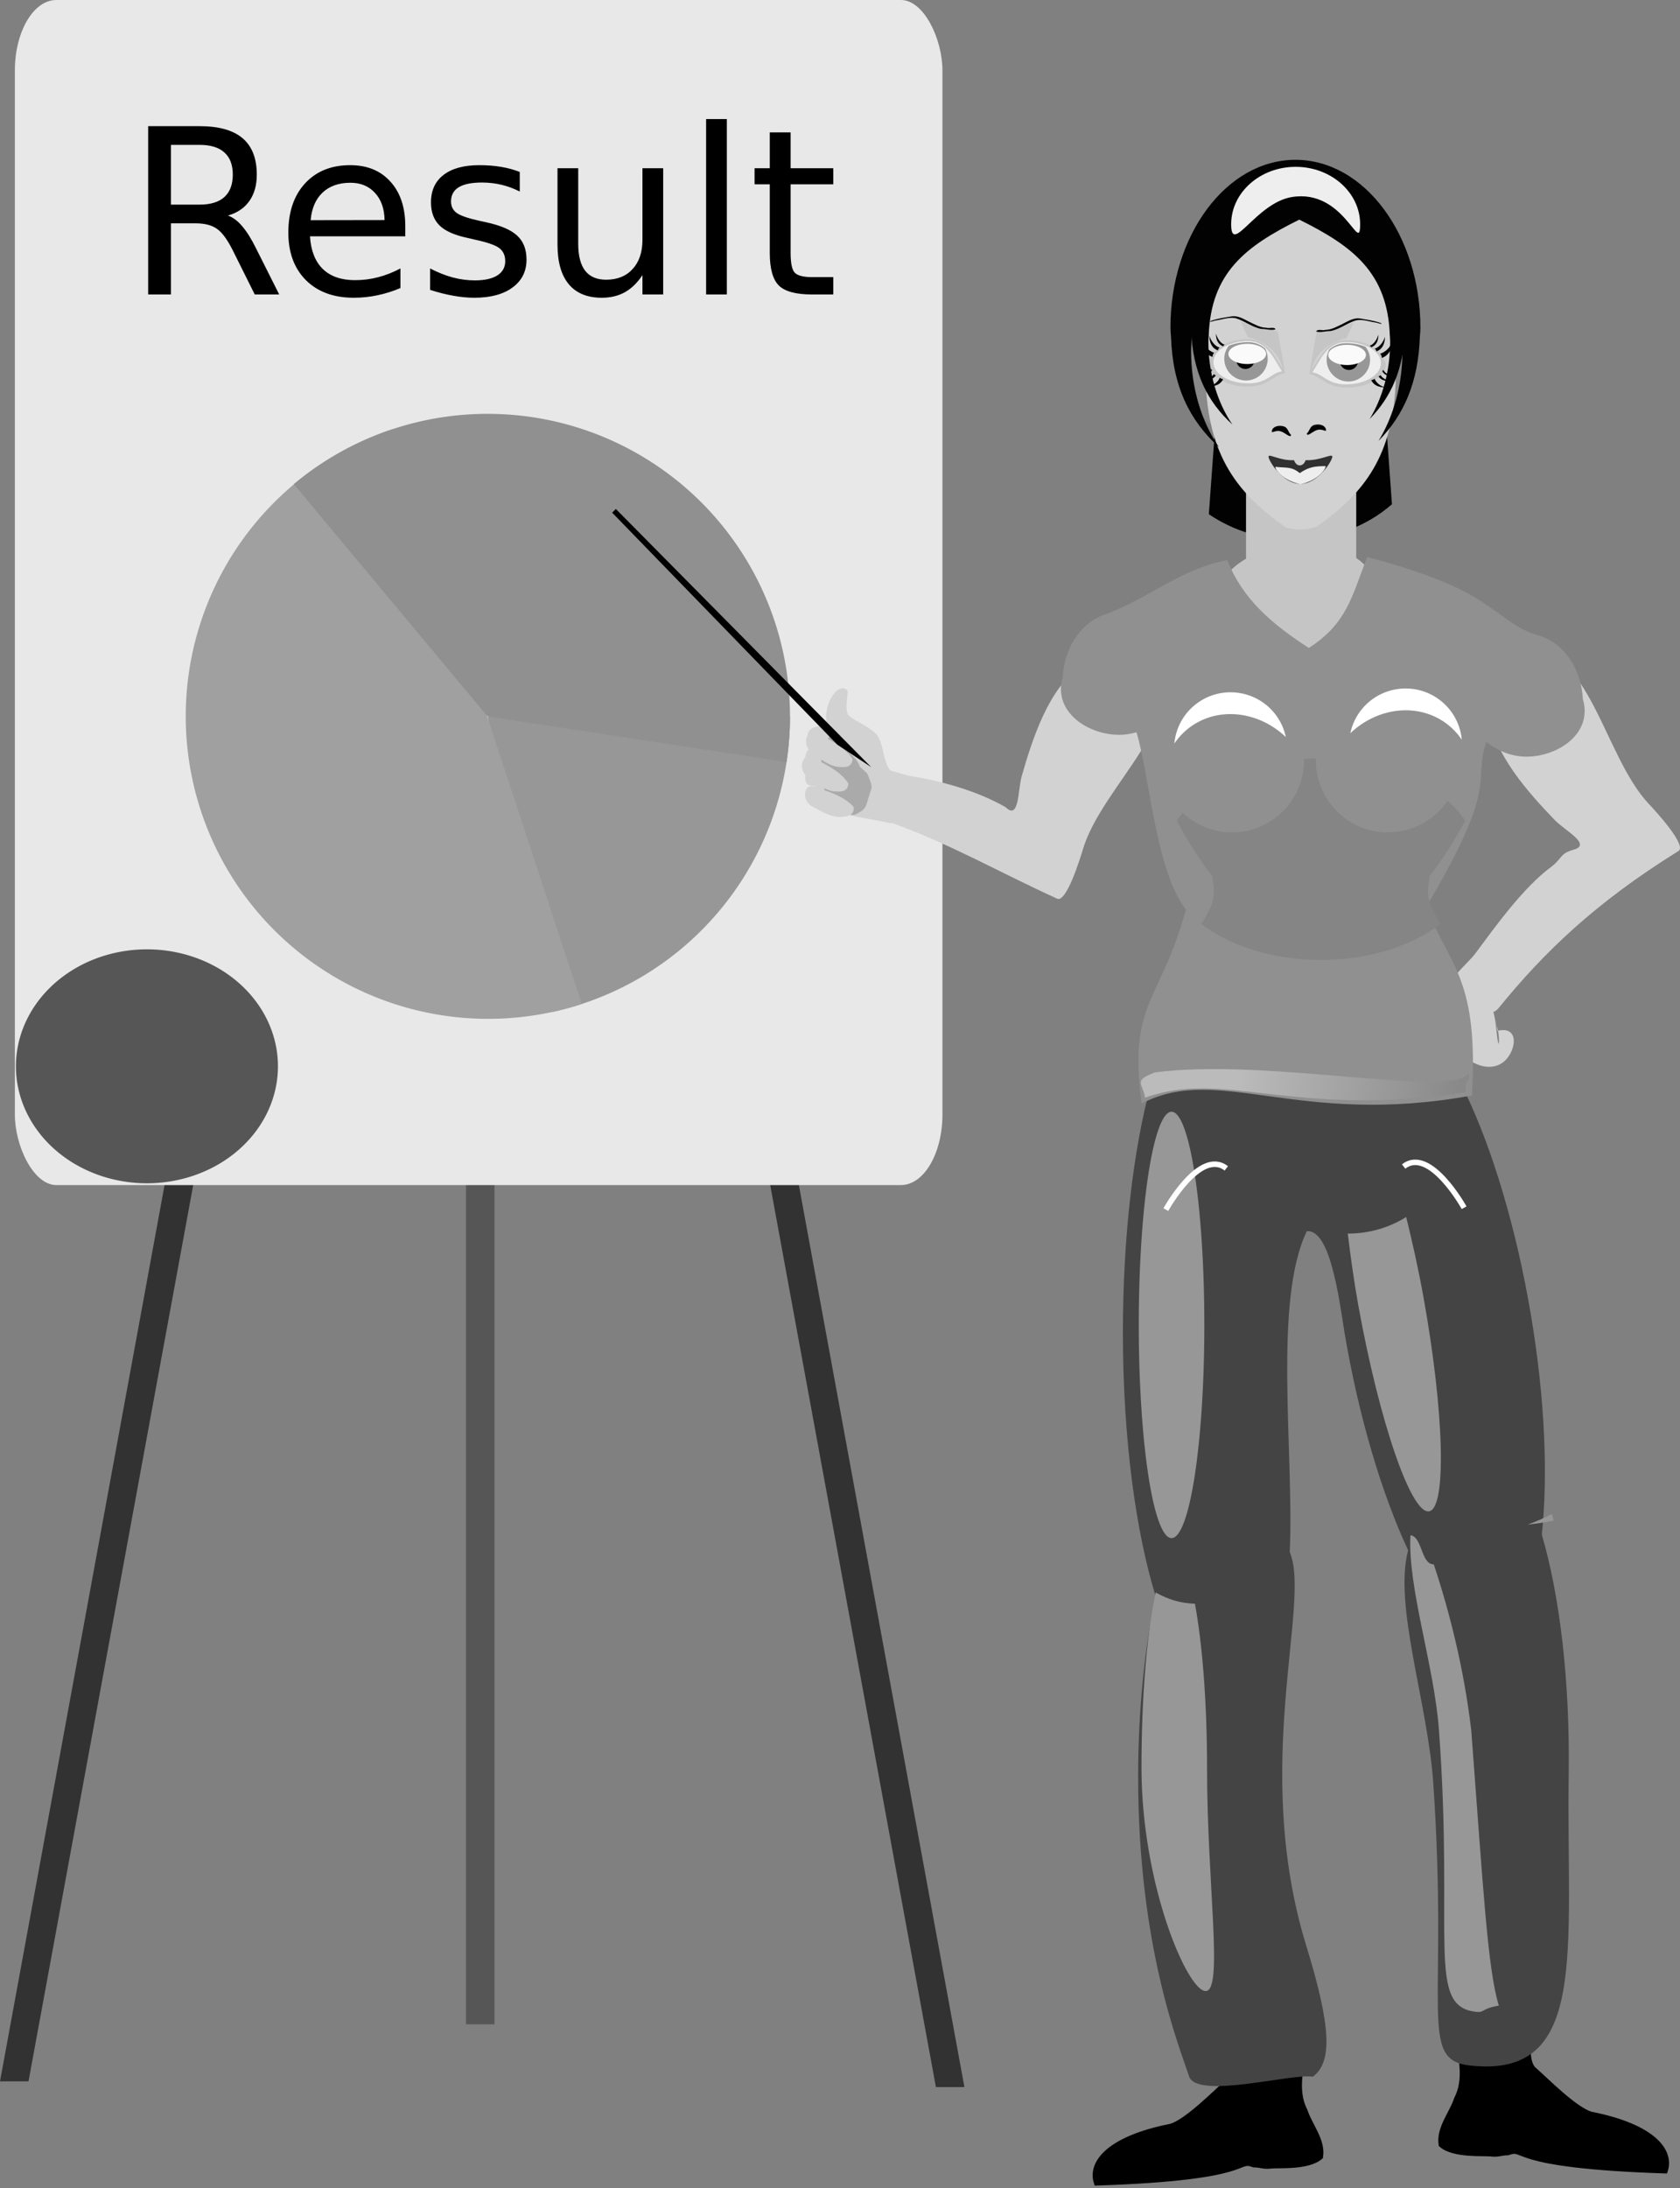 <svg xmlns:dc="http://purl.org/dc/elements/1.1/" xmlns:cc="http://creativecommons.org/ns#" xmlns:rdf="http://www.w3.org/1999/02/22-rdf-syntax-ns#" xmlns:svg="http://www.w3.org/2000/svg" xmlns="http://www.w3.org/2000/svg" xmlns:xlink="http://www.w3.org/1999/xlink" xmlns:sodipodi="http://sodipodi.sourceforge.net/DTD/sodipodi-0.dtd" xmlns:inkscape="http://www.inkscape.org/namespaces/inkscape" height="397.83" id="svg1" inkscape:version="0.46" sodipodi:docbase="/root/img" sodipodi:docname="presentation_woman.svg" sodipodi:version="0.32" width="305.607" inkscape:output_extension="org.inkscape.output.svg.inkscape" version="1.0"><rect width="100%" height="100%" fill="#808080" stroke="none"/><defs id="defs3"><linearGradient inkscape:collect="always" id="linearGradient4916"><stop offset="0" id="stop4918" stop-color="#bbbbbb"/><stop offset="1" id="stop4920" stop-color="#898989"/></linearGradient><linearGradient inkscape:collect="always" id="linearGradient3400"><stop offset="0" id="stop3402" stop-color="#565656"/><stop offset="1" id="stop3404" stop-color="#565656"/></linearGradient><linearGradient inkscape:collect="always" id="linearGradient4229"><stop offset="0" id="stop4231" stop-color="#979797"/><stop offset="1" id="stop4233" stop-color="#979797"/></linearGradient><linearGradient inkscape:collect="always" id="linearGradient4182"><stop offset="0" id="stop4184" stop-color="#979797"/><stop offset="1" id="stop4186" stop-color="#979797"/></linearGradient><linearGradient inkscape:collect="always" id="linearGradient4124"><stop offset="0" id="stop4126" stop-color="#eeeeee"/><stop offset="1" id="stop4128" stop-color="#eeeeee"/></linearGradient><linearGradient inkscape:collect="always" id="linearGradient5216"><stop offset="0" id="stop5218" stop-color="#e0e0e0"/><stop offset="1" id="stop5220" stop-color="#e0e0e0"/></linearGradient><linearGradient inkscape:collect="always" id="linearGradient5204"><stop offset="0" id="stop5206" stop-color="#d5d5d5"/><stop offset="1" id="stop5208" stop-color="#d5d5d5"/></linearGradient><linearGradient inkscape:collect="always" id="linearGradient4717"><stop offset="0" id="stop4719" stop-color="#9d9d9d"/><stop offset="1" id="stop4721" stop-color="#9d9d9d"/></linearGradient><linearGradient inkscape:collect="always" id="linearGradient4693"><stop offset="0" id="stop4695" stop-color="#bababa"/><stop offset="1" id="stop4697" stop-color="#bababa"/></linearGradient><linearGradient inkscape:collect="always" id="linearGradient4683"><stop offset="0" id="stop4685" stop-color="#b0b0b0"/><stop offset="1" id="stop4687" stop-color="#b0b0b0"/></linearGradient><linearGradient id="linearGradient4667"><stop offset="0" id="stop4669" stop-color="#9d9d9d"/><stop offset="1" id="stop4671" stop-color="#c5c5c5"/></linearGradient><linearGradient inkscape:collect="always" id="linearGradient4636"><stop offset="0" id="stop4638" stop-color="#eeeeee"/><stop offset="1" id="stop4640" stop-color="#eeeeee"/></linearGradient><linearGradient inkscape:collect="always" id="linearGradient4009"><stop offset="0" id="stop4011" stop-color="#858585"/><stop offset="1" id="stop4013" stop-color="#858585"/></linearGradient><linearGradient inkscape:collect="always" id="linearGradient3517"><stop offset="0" id="stop3519" stop-color="#aaaaaa"/><stop offset="1" id="stop3521" stop-color="#aaaaaa"/></linearGradient><linearGradient inkscape:collect="always" id="linearGradient3347"><stop offset="0" id="stop3349" stop-color="#eeeeee"/><stop offset="1" id="stop3351" stop-color="#eeeeee"/></linearGradient><linearGradient id="linearGradient3261"><stop offset="0" id="stop3263" stop-color="#d2d2d2"/><stop offset="1" id="stop3265" stop-color="#0f0f0f"/></linearGradient><inkscape:perspective sodipodi:type="inkscape:persp3d" inkscape:vp_x="0 : 122.5 : 1" inkscape:vp_y="0 : 1000 : 0" inkscape:vp_z="318.75 : 122.5 : 1" inkscape:persp3d-origin="159.375 : 81.666667 : 1" id="perspective57"/><linearGradient id="linearGradient1537"><stop id="stop1538" offset="0" stop-color="#c0c0c0"/><stop id="stop1539" offset="1" stop-color="#ffffff"/></linearGradient><linearGradient id="linearGradient1533"><stop id="stop1534" offset="0" stop-color="#000000"/><stop id="stop1535" offset="1" stop-color="#ffffff"/></linearGradient><radialGradient inkscape:collect="always" xlink:href="#linearGradient3517" id="radialGradient5438" gradientUnits="userSpaceOnUse" gradientTransform="matrix(1.654,0.178,-0.5,4.652,-240.131,-122.494)" cx="303.202" cy="99.102" fx="303.202" fy="99.102" r="3.859"/><linearGradient inkscape:collect="always" xlink:href="#linearGradient4717" id="linearGradient5440" gradientUnits="userSpaceOnUse" gradientTransform="translate(-100,-1)" x1="396.425" y1="327.955" x2="397.3" y2="331.705"/><linearGradient inkscape:collect="always" xlink:href="#linearGradient5216" id="linearGradient5442" gradientUnits="userSpaceOnUse" gradientTransform="translate(0.177,-0.884)" x1="456.689" y1="392.814" x2="461.189" y2="388.439"/><linearGradient inkscape:collect="always" xlink:href="#linearGradient4683" id="linearGradient5444" gradientUnits="userSpaceOnUse" gradientTransform="translate(-312.562,5.25)" x1="610.375" y1="324" x2="610.375" y2="327.924"/><linearGradient inkscape:collect="always" xlink:href="#linearGradient4693" id="linearGradient5446" gradientUnits="userSpaceOnUse" gradientTransform="translate(-312.688,5)" x1="603" y1="322.281" x2="606.125" y2="322.281"/><linearGradient inkscape:collect="always" xlink:href="#linearGradient4693" id="linearGradient5448" gradientUnits="userSpaceOnUse" gradientTransform="matrix(-1,0,0,1,907.188,4.938)" x1="603" y1="322.281" x2="606.125" y2="322.281"/><linearGradient inkscape:collect="always" xlink:href="#linearGradient4636" id="linearGradient5450" gradientUnits="userSpaceOnUse" gradientTransform="translate(0.375,-0.125)" x1="528.25" y1="300.782" x2="531.797" y2="308.472"/><linearGradient inkscape:collect="always" xlink:href="#linearGradient4636" id="linearGradient5452" gradientUnits="userSpaceOnUse" gradientTransform="matrix(-1,0,0,1,1079.607,-0.125)" x1="528.25" y1="300.782" x2="531.797" y2="308.472"/><radialGradient inkscape:collect="always" xlink:href="#linearGradient4667" id="radialGradient5454" gradientUnits="userSpaceOnUse" gradientTransform="matrix(0.753,-0.659,1.581,1.806,-462.378,129.616)" cx="596.71" cy="323.895" fx="596.71" fy="323.895" r="2.74"/><radialGradient inkscape:collect="always" xlink:href="#linearGradient4667" id="radialGradient5456" gradientUnits="userSpaceOnUse" gradientTransform="matrix(-0.753,-0.659,-1.581,1.806,1483.374,129.616)" cx="596.71" cy="323.895" fx="596.71" fy="323.895" r="2.74"/><linearGradient inkscape:collect="always" xlink:href="#linearGradient5204" id="linearGradient5458" gradientUnits="userSpaceOnUse" gradientTransform="translate(6.354,230.061)" x1="479.065" y1="146.005" x2="467.044" y2="152.723"/><linearGradient inkscape:collect="always" xlink:href="#linearGradient5204" id="linearGradient5460" gradientUnits="userSpaceOnUse" gradientTransform="matrix(-1,0,0,1,1019.638,225.818)" x1="479.065" y1="146.005" x2="467.044" y2="152.723"/><linearGradient inkscape:collect="always" xlink:href="#linearGradient5204" id="linearGradient5462" gradientUnits="userSpaceOnUse" gradientTransform="matrix(0.98,-0.198,0.198,0.98,6.626,303.236)" x1="479.065" y1="146.005" x2="467.044" y2="152.723"/><linearGradient inkscape:collect="always" xlink:href="#linearGradient5204" id="linearGradient5464" gradientUnits="userSpaceOnUse" gradientTransform="matrix(-0.98,-0.198,-0.198,0.98,1013.239,303.636)" x1="479.065" y1="146.005" x2="467.044" y2="152.723"/><radialGradient inkscape:collect="always" xlink:href="#linearGradient3517" id="radialGradient5519" gradientUnits="userSpaceOnUse" gradientTransform="matrix(1.654,0.178,-0.5,4.652,-240.131,-122.494)" cx="303.202" cy="99.102" fx="303.202" fy="99.102" r="3.859"/><linearGradient inkscape:collect="always" xlink:href="#linearGradient4717" id="linearGradient5521" gradientUnits="userSpaceOnUse" gradientTransform="translate(-100,-1)" x1="396.425" y1="327.955" x2="397.3" y2="331.705"/><linearGradient inkscape:collect="always" xlink:href="#linearGradient5216" id="linearGradient5523" gradientUnits="userSpaceOnUse" gradientTransform="translate(0.177,-0.884)" x1="456.689" y1="392.814" x2="461.189" y2="388.439"/><linearGradient inkscape:collect="always" xlink:href="#linearGradient4683" id="linearGradient5525" gradientUnits="userSpaceOnUse" gradientTransform="translate(-312.562,5.25)" x1="610.375" y1="324" x2="610.375" y2="327.924"/><linearGradient inkscape:collect="always" xlink:href="#linearGradient4693" id="linearGradient5527" gradientUnits="userSpaceOnUse" gradientTransform="translate(-312.688,5)" x1="603" y1="322.281" x2="606.125" y2="322.281"/><linearGradient inkscape:collect="always" xlink:href="#linearGradient4693" id="linearGradient5529" gradientUnits="userSpaceOnUse" gradientTransform="matrix(-1,0,0,1,907.188,4.938)" x1="603" y1="322.281" x2="606.125" y2="322.281"/><linearGradient inkscape:collect="always" xlink:href="#linearGradient4636" id="linearGradient5531" gradientUnits="userSpaceOnUse" gradientTransform="translate(0.375,-0.125)" x1="528.25" y1="300.782" x2="531.797" y2="308.472"/><linearGradient inkscape:collect="always" xlink:href="#linearGradient4636" id="linearGradient5533" gradientUnits="userSpaceOnUse" gradientTransform="matrix(-1,0,0,1,1079.607,-0.125)" x1="528.25" y1="300.782" x2="531.797" y2="308.472"/><radialGradient inkscape:collect="always" xlink:href="#linearGradient4667" id="radialGradient5535" gradientUnits="userSpaceOnUse" gradientTransform="matrix(0.753,-0.659,1.581,1.806,-462.378,129.616)" cx="596.71" cy="323.895" fx="596.71" fy="323.895" r="2.74"/><radialGradient inkscape:collect="always" xlink:href="#linearGradient4667" id="radialGradient5537" gradientUnits="userSpaceOnUse" gradientTransform="matrix(-0.753,-0.659,-1.581,1.806,1483.374,129.616)" cx="596.71" cy="323.895" fx="596.71" fy="323.895" r="2.74"/><linearGradient inkscape:collect="always" xlink:href="#linearGradient5204" id="linearGradient5539" gradientUnits="userSpaceOnUse" gradientTransform="translate(6.354,230.061)" x1="479.065" y1="146.005" x2="467.044" y2="152.723"/><linearGradient inkscape:collect="always" xlink:href="#linearGradient5204" id="linearGradient5541" gradientUnits="userSpaceOnUse" gradientTransform="matrix(-1,0,0,1,1019.638,225.818)" x1="479.065" y1="146.005" x2="467.044" y2="152.723"/><linearGradient inkscape:collect="always" xlink:href="#linearGradient5204" id="linearGradient5543" gradientUnits="userSpaceOnUse" gradientTransform="matrix(0.98,-0.198,0.198,0.98,6.626,303.236)" x1="479.065" y1="146.005" x2="467.044" y2="152.723"/><linearGradient inkscape:collect="always" xlink:href="#linearGradient5204" id="linearGradient5545" gradientUnits="userSpaceOnUse" gradientTransform="matrix(-0.98,-0.198,-0.198,0.98,1013.239,303.636)" x1="479.065" y1="146.005" x2="467.044" y2="152.723"/><linearGradient inkscape:collect="always" xlink:href="#linearGradient5204" id="linearGradient5549" gradientUnits="userSpaceOnUse" gradientTransform="matrix(-0.462,-9.3383233e-2,-9.3383233e-2,0.462,434.101,-74.466)" x1="479.065" y1="146.005" x2="467.044" y2="152.723"/><linearGradient inkscape:collect="always" xlink:href="#linearGradient5204" id="linearGradient5553" gradientUnits="userSpaceOnUse" gradientTransform="matrix(0.462,-9.3383233e-2,9.3383233e-2,0.462,-40.576,-74.654)" x1="479.065" y1="146.005" x2="467.044" y2="152.723"/><linearGradient inkscape:collect="always" xlink:href="#linearGradient5204" id="linearGradient5556" gradientUnits="userSpaceOnUse" gradientTransform="matrix(-0.472,0,0,0.472,437.118,-111.162)" x1="479.065" y1="146.005" x2="467.044" y2="152.723"/><linearGradient inkscape:collect="always" xlink:href="#linearGradient5204" id="linearGradient5559" gradientUnits="userSpaceOnUse" gradientTransform="matrix(0.472,0,0,0.472,-40.705,-109.161)" x1="479.065" y1="146.005" x2="467.044" y2="152.723"/><radialGradient inkscape:collect="always" xlink:href="#linearGradient4667" id="radialGradient5562" gradientUnits="userSpaceOnUse" gradientTransform="matrix(-0.355,-0.311,-0.745,0.852,655.797,-156.527)" cx="596.71" cy="323.895" fx="596.71" fy="323.895" r="2.74"/><radialGradient inkscape:collect="always" xlink:href="#linearGradient4667" id="radialGradient5565" gradientUnits="userSpaceOnUse" gradientTransform="matrix(0.355,-0.311,0.745,0.852,-261.739,-156.527)" cx="596.71" cy="323.895" fx="596.71" fy="323.895" r="2.74"/><linearGradient inkscape:collect="always" xlink:href="#linearGradient4693" id="linearGradient5572" gradientUnits="userSpaceOnUse" gradientTransform="matrix(-0.472,0,0,0.472,484.533,-218.149)" x1="603" y1="322.281" x2="606.125" y2="322.281"/><linearGradient inkscape:collect="always" xlink:href="#linearGradient4693" id="linearGradient5575" gradientUnits="userSpaceOnUse" gradientTransform="matrix(0.472,0,0,0.472,-90.709,-218.12)" x1="603" y1="322.281" x2="606.125" y2="322.281"/><linearGradient inkscape:collect="always" xlink:href="#linearGradient4683" id="linearGradient5578" gradientUnits="userSpaceOnUse" gradientTransform="matrix(0.472,0,0,0.472,-90.651,-218.002)" x1="610.375" y1="324" x2="610.375" y2="327.924"/><linearGradient inkscape:collect="always" xlink:href="#linearGradient5216" id="linearGradient5587" gradientUnits="userSpaceOnUse" gradientTransform="matrix(0.472,0,0,0.472,-43.618,-218.065)" x1="456.689" y1="392.814" x2="461.189" y2="388.439"/><linearGradient inkscape:collect="always" xlink:href="#linearGradient4717" id="linearGradient5592" gradientUnits="userSpaceOnUse" gradientTransform="matrix(0.472,0,0,0.472,9.585,-220.949)" x1="396.425" y1="327.955" x2="397.3" y2="331.705"/><radialGradient inkscape:collect="always" xlink:href="#linearGradient3517" id="radialGradient5607" gradientUnits="userSpaceOnUse" gradientTransform="matrix(0.78,8.3889197e-2,-0.236,2.194,-56.495,-278.241)" cx="303.202" cy="99.102" fx="303.202" fy="99.102" r="3.859"/><linearGradient inkscape:collect="always" xlink:href="#linearGradient4636" id="linearGradient5623" gradientUnits="userSpaceOnUse" gradientTransform="translate(0.375,-0.125)" x1="528.25" y1="300.782" x2="531.797" y2="308.472"/><linearGradient inkscape:collect="always" xlink:href="#linearGradient4636" id="linearGradient5625" gradientUnits="userSpaceOnUse" gradientTransform="matrix(-1,0,0,1,1079.607,-0.125)" x1="528.25" y1="300.782" x2="531.797" y2="308.472"/><linearGradient inkscape:collect="always" xlink:href="#linearGradient4636" id="linearGradient5628" gradientUnits="userSpaceOnUse" gradientTransform="matrix(-0.472,0,0,0.472,451.252,-215.594)" x1="528.25" y1="300.782" x2="531.797" y2="308.472"/><linearGradient inkscape:collect="always" xlink:href="#linearGradient4636" id="linearGradient5631" gradientUnits="userSpaceOnUse" gradientTransform="matrix(0.472,0,0,0.472,-57.669,-215.594)" x1="528.25" y1="300.782" x2="531.797" y2="308.472"/><linearGradient inkscape:collect="always" xlink:href="#linearGradient4009" id="linearGradient3948" gradientUnits="userSpaceOnUse" gradientTransform="matrix(0.978,0,0,0.978,-147.954,47.389)" x1="393.188" y1="102.766" x2="397" y2="130"/><radialGradient inkscape:collect="always" xlink:href="#linearGradient3517" id="radialGradient3956" gradientUnits="userSpaceOnUse" gradientTransform="matrix(1.393,0.15,-0.421,3.918,-226.529,-290.529)" cx="303.202" cy="99.102" fx="303.202" fy="99.102" r="3.859"/><linearGradient inkscape:collect="always" xlink:href="#linearGradient3347" id="linearGradient3959" gradientUnits="userSpaceOnUse" gradientTransform="matrix(0.978,0,0,0.978,-148.878,47.08)" x1="394.125" y1="42.969" x2="394.125" y2="36.344"/><linearGradient inkscape:collect="always" xlink:href="#linearGradient4124" id="linearGradient4130" x1="140.908" y1="59.41" x2="142.648" y2="64.935" gradientUnits="userSpaceOnUse" gradientTransform="matrix(3.16,0,0,2.687,-212.902,-129.282)"/><linearGradient inkscape:collect="always" xlink:href="#linearGradient4182" id="linearGradient4188" x1="196.5" y1="135.875" x2="202.25" y2="135.875" gradientUnits="userSpaceOnUse"/><linearGradient inkscape:collect="always" xlink:href="#linearGradient4182" id="linearGradient4201" gradientUnits="userSpaceOnUse" gradientTransform="translate(-60.75,46)" x1="196.5" y1="135.875" x2="202.25" y2="135.875"/><linearGradient inkscape:collect="always" xlink:href="#linearGradient4182" id="linearGradient4205" gradientUnits="userSpaceOnUse" x1="196.5" y1="135.875" x2="202.25" y2="135.875" gradientTransform="matrix(0.986,-0.166,0.166,0.986,-61.288,36.979)"/><linearGradient inkscape:collect="always" xlink:href="#linearGradient4182" id="linearGradient4210" gradientUnits="userSpaceOnUse" gradientTransform="matrix(0.986,-0.166,0.166,0.986,-61.538,36.979)" x1="196.5" y1="135.875" x2="202.25" y2="135.875"/><linearGradient inkscape:collect="always" xlink:href="#linearGradient4182" id="linearGradient4214" gradientUnits="userSpaceOnUse" gradientTransform="translate(-8.25,20)" x1="196.5" y1="135.875" x2="200.5" y2="135.875"/><linearGradient inkscape:collect="always" xlink:href="#linearGradient4229" id="linearGradient4235" x1="159.324" y1="181.474" x2="167.656" y2="181.474" gradientUnits="userSpaceOnUse"/><linearGradient inkscape:collect="always" xlink:href="#linearGradient4182" id="linearGradient4265" gradientUnits="userSpaceOnUse" x1="196.5" y1="135.875" x2="202.25" y2="135.875"/><linearGradient inkscape:collect="always" xlink:href="#linearGradient4229" id="linearGradient2594" gradientUnits="userSpaceOnUse" x1="159.324" y1="181.474" x2="167.656" y2="181.474" gradientTransform="matrix(2.074,0,0,1.926,-73.881,-29.01)"/><linearGradient inkscape:collect="always" xlink:href="#linearGradient4182" id="linearGradient2597" gradientUnits="userSpaceOnUse" gradientTransform="matrix(2.045,-0.32,0.344,1.899,-201.503,42.213)" x1="196.5" y1="135.875" x2="202.25" y2="135.875"/><linearGradient inkscape:collect="always" xlink:href="#linearGradient4182" id="linearGradient2600" gradientUnits="userSpaceOnUse" gradientTransform="matrix(2.074,0,0,1.926,-199.869,59.588)" x1="196.5" y1="135.875" x2="202.25" y2="135.875"/><radialGradient inkscape:collect="always" xlink:href="#linearGradient3400" id="radialGradient3406" cx="41.719" cy="126.046" fx="41.719" fy="126.046" r="11.49" gradientTransform="matrix(1.138,-0.138,0.108,0.886,-19.355,19.299)" gradientUnits="userSpaceOnUse"/><linearGradient inkscape:collect="always" xlink:href="#linearGradient4916" id="linearGradient4922" x1="142.293" y1="116.173" x2="161.296" y2="119.352" gradientUnits="userSpaceOnUse" gradientTransform="matrix(2.074,0,0,2.074,-69.482,-47.483)"/></defs><sodipodi:namedview bordercolor="#666666" borderopacity="1.0" id="base" inkscape:cx="94.109635" inkscape:cy="68.231473" inkscape:guide-bbox="true" inkscape:pageopacity="0.0000000" inkscape:pageshadow="2" inkscape:window-height="944" inkscape:window-width="1272" inkscape:window-x="0" inkscape:window-y="0" inkscape:zoom="1" pagecolor="#ffffff" showguides="true" showgrid="false" inkscape:current-layer="svg1"><sodipodi:guide orientation="1,0" position="-294,542" id="guide4257"/><sodipodi:guide orientation="-0.707,0.707" position="50,676" id="guide5234"/><sodipodi:guide orientation="1,0" position="78.135,121.269" id="guide2607"/><sodipodi:guide orientation="0,1" position="111.723,238.295" id="guide2609"/></sodipodi:namedview><path d="M 267.205,181.181 C 262.692,180.886 263.855,187.026 264.717,189.769 C 266.026,192.904 270.844,195.464 273.706,192.892 C 275.854,190.911 276.415,186.43 272.402,187.406 C 272.216,186.259 271.904,184.098 272.303,186.622 C 272.843,187.998 272.762,191.902 272.312,188.219 C 271.992,185.471 271.865,180.562 267.888,181.07 L 267.205,181.181 z" id="path2582" fill="#d2d2d2" stroke="none"/><path d="M 277.757,363.681 C 279.337,366.568 276.652,373.569 278.873,376.147 C 281.243,378.214 286.358,383.468 289.376,384.396 C 300.836,386.658 304.061,391.129 302.887,394.631 C 273.425,393.678 277.872,390.077 274.259,391.335 C 273.101,391.334 272.547,391.722 271.12,391.541 C 269.965,391.394 264.425,391.867 262.197,389.895 C 261.74,386.926 264.112,384.299 265.023,381.537 C 267.175,377.345 265.234,372.905 265.334,368.592 C 265.436,367.531 265.347,366.424 264.907,365.444" id="path2580" sodipodi:nodetypes="cccccscccc" fill="#000000" stroke="#000000"/><path sodipodi:nodetypes="cccccscccc" id="path2578" d="M 224.621,365.88 C 223.041,368.767 225.727,375.769 223.505,378.347 C 221.135,380.414 216.021,385.668 213.002,386.595 C 201.542,388.858 198.318,393.329 199.492,396.831 C 228.953,395.877 224.506,392.276 228.119,393.534 C 229.278,393.533 229.831,393.921 231.258,393.74 C 232.413,393.594 237.953,394.067 240.182,392.095 C 240.638,389.126 238.266,386.498 237.355,383.736 C 235.203,379.545 237.144,375.105 237.045,370.792 C 236.943,369.731 237.032,368.624 237.472,367.644" fill="#000000" stroke="#000000"/><rect id="rect2620" width="5.185" height="211.016" x="84.769" y="157.008" fill="#565656" stroke="none"/><path d="M 67.336,11.837 L 0,378.393 L 5.185,378.393 L 72.585,11.837 L 67.336,11.837 z" id="rect2613" fill="#323232" stroke="none"/><path d="M 100.777,1.468 L 170.251,379.43 L 175.436,379.43 L 106.026,1.468 L 100.777,1.468 z" id="path2618" fill="#323232" stroke="none"/><path d="M 221.398,178.806 C 211.972,178.806 204.265,207.251 204.265,242.281 C 204.265,261.415 206.613,278.535 210.22,290.173 C 208.256,299.422 207.038,310.751 207.038,323.053 C 207.038,354.007 214.577,372.138 216.289,377.454 C 217.675,381.758 235.07,376.875 238.812,377.547 C 242.371,374.92 242.194,368.595 237.64,353.803 C 227.537,320.984 238.58,291.373 234.615,282.178 C 235.442,264.244 231.552,236.657 237.715,223.843 C 241.932,223.4 243.558,235.815 244.569,242.2 C 247.191,257.807 251.438,271.743 256.154,281.851 C 253.469,291.83 259.731,309.576 260.729,324.214 C 263.517,365.107 257.959,374.427 267.291,375.499 C 289.11,378.006 284.916,354.703 285.362,322.482 C 285.598,305.447 283.702,289.98 280.467,278.996 C 281.597,268.43 281.076,254.46 278.509,239.181 C 273.169,207.402 261.186,182.214 251.83,183.049 C 250.917,183.13 250.095,183.477 249.301,184.028 L 224.825,180.112 C 223.713,179.266 222.576,178.806 221.398,178.806 z" id="path4132" sodipodi:nodetypes="cscsscsccccssscssccc" fill="#444444" stroke="none"/><path d="M 235.322,53.821 C 230.657,53.821 226.309,54.934 222.555,56.867 L 219.898,93.484 C 224.176,96.39 229.495,98.15 235.322,98.15 C 242.304,98.15 248.631,95.684 253.209,91.669 L 250.811,58.488 C 246.526,55.563 241.169,53.821 235.322,53.821 z" id="path4115" fill="#020202" stroke="none"/><rect height="215.446" id="rect1540" rx="7.546" ry="12.837" width="168.734" x="2.705" y="2.8421709e-14" fill="#e8e8e8" stroke="none"/><path d="M 205.575,118.841 C 202.45,118.771 198.598,120.027 196.468,121.377 C 190.795,124.974 187.71,134.63 185.864,141.089 C 185.137,143.632 185.43,149.214 182.93,146.743 C 177.709,143.77 171.369,141.995 165.296,141.028 L 161.995,140.081 C 161.958,140.045 161.908,140.028 161.873,139.989 C 161.852,139.965 161.863,139.923 161.843,139.897 L 161.537,139.469 C 160.661,137.859 160.612,134.873 159.398,133.479 C 158.046,131.927 154.805,130.861 154.233,129.843 C 153.624,128.759 154.374,125.727 154.172,125.534 C 153.949,125.321 153.717,125.17 153.469,125.136 C 151.732,124.9 149.62,128.733 150.474,131.921 C 148.997,131.933 147.255,132.101 146.929,133.418 C 146.57,134.871 147.036,135.341 148.61,135.741 C 147.068,135.918 146.598,136.516 146.47,137.819 C 146.372,138.828 146.974,139.61 148.06,139.836 C 146.991,139.918 146.404,140.628 146.47,141.548 C 146.556,142.737 147.266,142.871 148.335,142.953 C 147.475,143.299 146.612,143.433 146.593,144.909 C 146.578,146.085 148.749,145.996 149.588,146.56 C 150.32,147.051 151.108,147.559 151.482,147.629 L 162.148,149.677 L 162.209,149.585 C 172.831,153.432 181.662,158.519 192.281,163.368 C 193.938,164.253 196.452,156.214 196.988,154.414 C 200.425,142.867 216.693,130.635 209.915,120.674 C 209.064,119.424 207.45,118.883 205.575,118.841 z M 162.148,149.677 L 162.087,149.738 L 162.301,149.677 L 162.148,149.677 z" id="path3471" sodipodi:nodetypes="csscccsccsssscscscscssccccssccccc" fill="#d2d2d2" stroke="none"/><path d="M 277.21,118.046 C 289.226,117.174 291.679,137.4 299.948,146.162 C 301.237,147.529 306.923,153.729 305.326,154.719 C 290.204,164.097 280.839,173.138 272.565,183.324 C 270.804,185.492 264.572,183.711 263.519,181.124 C 262.475,178.561 266.759,175.523 268.409,173.3 C 272.127,168.293 277.094,161.375 282.1,157.653 C 284.234,156.067 283.691,155.174 286.256,154.475 C 289.648,153.55 284.669,151 282.833,149.096 C 278.171,144.261 271.366,136.738 271.098,130.026 C 270.937,125.995 273.186,118.338 277.21,118.046 z" id="path3469" sodipodi:nodetypes="cssssssssss" fill="#d2d2d2" stroke="none"/><path d="M 251.539,111.689 C 251.539,120.597 243.445,128.07 235.281,128.07 C 227.116,128.07 220.489,120.841 220.489,111.934 C 220.489,103.027 229.072,98.976 237.236,98.976 C 245.401,98.976 251.539,102.782 251.539,111.689 z" id="path3434" sodipodi:nodetypes="csssc" fill="#c5c5c5" stroke="none"/><path sodipodi:type="arc" id="path3325" sodipodi:cx="398.9375" sodipodi:cy="12.5625" sodipodi:rx="18.8125" sodipodi:ry="22.5625" d="M 417.75,12.562 A 18.812,22.562 0 1 1 380.125,12.562 A 18.812,22.562 0 1 1 417.75,12.562 z" transform="matrix(1.199,0,0,0.978,-242.937,48.489)" fill="#898989" stroke="none"/><rect id="rect2487" width="20.048" height="51.342" x="226.662" y="69.762" ry="8.098" fill="#c5c5c5" stroke="none"/><path id="path2463" d="M 248.697,101.268 C 245.873,108.573 245.007,113.319 238.092,117.802 C 231.287,113.39 226.096,108.951 223.24,101.849 C 215.052,103.302 209.128,108.647 201.48,111.537 C 196.87,112.925 193.622,117.466 193.32,123.119 C 191.314,129.928 198.995,134.227 204.872,133.51 C 205.514,133.431 206.134,133.295 206.737,133.113 C 209.164,141.215 210.207,158.231 215.723,165.352 C 211.136,182.291 205.173,182.089 207.684,200.622 C 221.605,193.318 236.138,204.96 267.768,199.155 C 268.946,178.258 264.053,175.919 259.362,164.985 C 272.918,142.24 267.857,142.479 270.365,134.855 C 272.133,136.256 274.134,137.206 276.385,137.483 C 282.263,138.2 289.943,133.901 287.937,127.092 C 287.636,121.439 284.418,116.867 279.808,115.479 C 276.177,114.62 273.56,111.914 270.487,110.07 C 265.525,106.202 255.478,103.016 248.697,101.268 z" sodipodi:nodetypes="cccccsccccccscccc" fill="#909090" stroke="none"/><path d="M 236.615,36.659 C 227.033,36.659 219.247,50.314 219.247,67.183 C 219.247,67.711 219.279,68.252 219.311,68.739 C 219.682,83.012 225.246,89.806 233.893,95.894 C 235.825,96.385 237.409,96.482 239.596,95.699 C 248.113,89.652 253.552,82.887 253.919,68.739 C 253.951,68.252 253.984,67.711 253.984,67.183 C 253.984,50.314 246.197,36.659 236.615,36.659 z" id="path2484" sodipodi:nodetypes="csccccsc" fill="#d2d2d2" stroke="none"/><path d="M 235.647,29.053 C 223.096,29.053 212.91,42.744 212.91,59.614 C 212.91,60.141 212.959,60.655 213.002,61.142 C 213.317,70.401 216.478,76.495 221.742,81.312 C 218.595,76.709 216.669,70.571 216.669,63.831 C 216.669,63.385 216.694,62.959 216.73,62.547 C 217.183,49.233 224.56,43.615 235.892,38.007 C 247.224,43.615 254.601,49.233 255.054,62.547 C 255.089,62.959 255.115,63.385 255.115,63.831 C 255.115,70.019 253.477,75.699 250.775,80.151 C 255.308,75.516 258.003,69.667 258.293,61.142 C 258.335,60.655 258.385,60.141 258.385,59.614 C 258.385,42.744 248.198,29.053 235.647,29.053 z" id="path3269" fill="#020202" stroke="none"/><path d="M 234.866,79.079 C 234.716,79.744 233.818,78.608 232.852,78.39 C 231.885,78.171 231.216,78.952 231.366,78.288 C 231.516,77.623 232.422,77.261 233.388,77.48 C 234.355,77.698 234.264,78.556 234.866,79.079 z" id="path3318" sodipodi:nodetypes="csssc" fill="#020202" stroke="none"/><path sodipodi:nodetypes="csssc" id="path3323" d="M 237.702,78.835 C 237.852,79.499 238.75,78.364 239.716,78.145 C 240.682,77.927 241.352,78.708 241.202,78.043 C 241.052,77.379 240.146,77.017 239.179,77.235 C 238.213,77.454 238.303,78.312 237.702,78.835 z" fill="#020202" stroke="none"/><path d="M 235.264,33.641 C 235.4,34.333 235.959,34.826 236.248,35.45 C 236.784,36.419 237.283,37.486 237.208,38.622 C 237.19,39.069 237.055,39.581 236.682,39.861 C 236.443,40.021 236.261,40.023 236.521,39.737 C 236.905,39.119 236.808,38.353 236.685,37.674 C 236.357,36.455 235.673,35.378 234.992,34.331 C 234.779,34.013 234.88,33.726 235.264,33.641 z" id="path3406" fill="#fdfdfd" stroke="none"/><path d="M 235.395,83.662 C 232.75,83.787 230.75,82.371 230.75,83.02 C 230.75,83.762 233.351,87.971 236.556,87.971 C 239.762,87.971 242.363,83.762 242.363,83.02 C 242.363,82.353 240.253,83.768 237.504,83.662 C 237.323,84.228 236.907,84.609 236.434,84.609 C 235.965,84.609 235.579,84.22 235.395,83.662 z" id="path3417" sodipodi:nodetypes="cssscsc" fill="#313131" stroke="none"/><path sodipodi:nodetypes="ccccc" id="path3419" d="M 232.003,84.864 C 232.003,85.606 233.697,87.427 236.556,88.032 C 239.416,87.47 241.153,85.477 241.153,84.735 C 239.1,84.755 238.093,84.893 236.434,86.015 C 234.926,84.741 233.914,85.113 232.003,84.864 z" fill="url(#linearGradient3959)" stroke="none"/><path sodipodi:nodetypes="cssscsscsssssccc" id="path3536" d="M 151.77,132.963 C 150.944,133.395 150.695,134.364 150.015,135.198 C 149.408,135.941 149.305,137.659 149.424,138.4 C 149.569,139.302 149.546,140.212 149.858,141.095 C 149.899,141.211 149.902,141.258 149.93,141.344 C 149.834,141.987 149.83,142.641 149.892,143.025 C 150.037,143.928 150.013,144.838 150.325,145.721 C 150.586,146.459 150.562,146.441 150.835,147.575 C 151.289,147.938 152.445,147.083 153.251,147.576 C 154.14,148.12 155.164,148.299 155.68,148.03 C 156.393,147.657 157.285,147.289 157.593,146.309 C 157.897,145.339 158.203,144.365 158.507,143.396 C 158.718,142.724 158.061,141.42 157.849,140.818 C 157.754,140.551 157.056,139.95 156.415,139.39 C 155.781,137.308 153.054,136.265 152.737,134.321 L 151.77,132.963 z" fill="url(#radialGradient3956)" stroke="none"/><path id="path3538" d="M 150.926,133.659 C 150.456,133.512 149.958,134.023 149.556,134.294 C 149.208,134.528 148.914,134.982 148.742,135.529 C 148.535,136.188 148.536,136.525 148.322,137.207 C 148.112,137.876 148.241,139.099 148.428,139.582 C 148.674,140.216 148.346,141.286 148.728,142.018 C 149.018,142.574 149.076,143.325 149.18,143.97 C 149.361,145.096 150.928,145.405 151.692,146.142 C 152.218,146.65 152.913,146.315 153.17,146.18 C 153.612,145.95 153.954,145.761 154.407,145.291 C 154.941,144.739 155.483,144.047 156.046,143.464 C 156.614,142.875 156.958,141.913 157.224,141.066 C 157.393,140.529 157.104,139.738 157.063,139.205 C 157.013,138.555 156.701,137.818 156.738,137.187 C 156.756,136.885 156.285,136.474 156.176,136.265 C 156.023,135.972 155.666,135.68 155.232,135.543 C 154.741,135.389 154.459,135.194 153.905,135.02 C 153.421,134.868 152.936,134.716 152.452,134.564 C 152.052,134.438 151.729,134.124 151.253,133.975 C 151.108,133.929 151.035,133.764 150.926,133.659 z" fill="none" stroke="none"/><path sodipodi:nodetypes="cccsccc" id="path3540" d="M 148.266,133.156 C 147.736,132.954 147.09,133.23 146.879,133.76 C 146.286,134.853 146.8,136.316 147.846,136.931 C 149.199,137.941 150.566,139.096 152.28,139.396 C 152.847,139.491 153.43,139.466 153.998,139.405 C 154.652,139.272 155.136,138.624 155.065,137.957 C 153.653,135.749 150.642,134.325 148.266,133.156 z" fill="#d2d2d2" stroke="none"/><path d="M 147.509,137.603 C 146.979,137.4 146.333,137.677 146.122,138.206 C 145.529,139.299 146.043,140.763 147.089,141.378 C 148.442,142.387 149.809,143.543 151.523,143.842 C 152.09,143.938 152.673,143.912 153.241,143.852 C 153.895,143.719 154.379,143.071 154.308,142.404 C 152.896,140.196 149.885,138.772 147.509,137.603 z" id="path3542" sodipodi:nodetypes="cccsccc" fill="#d2d2d2" stroke="none"/><path sodipodi:nodetypes="cccsccc" id="path3544" d="M 147.844,142.945 C 147.291,142.823 146.692,143.191 146.561,143.746 C 146.135,144.914 146.857,146.286 147.982,146.741 C 149.468,147.541 150.99,148.484 152.729,148.53 C 153.304,148.541 153.877,148.43 154.43,148.287 C 155.058,148.06 155.442,147.348 155.273,146.698 C 153.553,144.721 150.366,143.754 147.844,142.945 z" fill="#d2d2d2" stroke="none"/><path id="path3988" d="M 217.624,127.952 C 215.236,129.766 213.882,132.408 213.623,135.177 C 214.352,134.092 215.26,133.121 216.345,132.297 C 221.506,128.376 228.919,129.241 233.901,133.993 C 233.597,132.551 232.994,131.173 232.044,129.922 C 228.608,125.399 222.147,124.516 217.624,127.952 z" fill="#ffffff" stroke="none"/><path id="path3990" d="M 239.406,137.88 C 238.664,137.895 237.933,137.921 237.206,137.972 C 237.208,138.064 237.206,138.155 237.206,138.247 C 237.206,145.483 231.331,151.327 224.095,151.327 C 220.618,151.327 217.481,149.956 215.141,147.751 C 214.755,148.231 214.392,148.715 214.071,149.218 C 215.959,152.752 218.111,156.172 220.489,159.242 C 220.917,161.3 220.955,163.095 220.397,164.499 C 219.949,165.628 219.3,166.781 218.533,167.952 C 223.737,171.974 231.555,174.523 240.293,174.523 C 249.03,174.523 256.848,171.974 262.052,167.952 C 261.285,166.781 260.636,165.628 260.188,164.499 C 259.631,163.095 259.668,161.3 260.096,159.242 C 262.474,156.172 264.626,152.752 266.514,149.218 C 265.678,147.908 264.595,146.689 263.336,145.551 C 260.978,149.03 256.978,151.327 252.456,151.327 C 245.22,151.327 239.376,145.483 239.376,138.247 C 239.376,138.123 239.403,138.003 239.406,137.88 z" fill="url(#linearGradient3948)" stroke="none"/><path d="M 261.913,127.26 C 264.301,129.074 265.655,131.716 265.914,134.486 C 265.185,133.4 264.277,132.429 263.192,131.605 C 258.031,127.685 250.618,128.549 245.636,133.302 C 245.939,131.86 246.543,130.481 247.493,129.23 C 250.929,124.707 257.39,123.825 261.913,127.26 z" id="path4022" fill="#ffffff" stroke="none"/><g id="g3643" transform="matrix(0.978,0,0,0.978,-211.796,205.311)"><path sodipodi:type="arc" id="path3309" sodipodi:cx="331.375" sodipodi:cy="32.875" sodipodi:rx="4.25" sodipodi:ry="4.25" d="M 335.625,32.875 A 4.25,4.25 0 1 1 327.125,32.875 A 4.25,4.25 0 1 1 335.625,32.875 z" transform="matrix(1.118,0,0,1.118,-12.235,-111.368)" fill="#979797" stroke="none"/><path sodipodi:end="1.3565628" sodipodi:start="0" d="M 363.5,-76.75 A 56.25,56.25 0 0 1 319.209,-21.786 L 307.25,-76.75 z" sodipodi:ry="56.25" sodipodi:rx="56.25" sodipodi:cy="-76.75" sodipodi:cx="307.25" id="path3637" sodipodi:type="arc" fill="#979797" stroke="none"/><path sodipodi:open="true" sodipodi:type="arc" id="path3639" sodipodi:cx="307.25" sodipodi:cy="-76.75" sodipodi:rx="56.25" sodipodi:ry="56.25" d="M 324.778,-23.301 A 56.25,56.25 0 0 1 289.585,-130.154" sodipodi:start="1.2539169" sodipodi:end="4.3929433" fill="#a0a0a0" stroke="none"/><path sodipodi:end="6.4344716" sodipodi:start="4.0168594" d="M 271.205,-119.934 A 56.25,56.25 0 0 1 362.858,-68.273 L 307.25,-76.75 z" sodipodi:ry="56.25" sodipodi:rx="56.25" sodipodi:cy="-76.75" sodipodi:cx="307.25" id="path3641" sodipodi:type="arc" fill="#909090" stroke="none"/></g><g id="g4492" transform="translate(173.625,172.458)"/><path d="M 112.028,92.528 L 111.356,93.2 L 152.308,135.374 L 158.481,139.469 L 112.028,92.528 z" id="path3649" sodipodi:nodetypes="ccccc" fill="#000000" stroke="none"/><g id="g4039" transform="matrix(2.074,0,0,2.074,39.962,-130.463)"><g id="g4067" transform="translate(-48.26,27.931)"><g transform="matrix(0.401,0,0,0.401,-4.397,58.595)" id="g4029"><path d="M 364.381,22.663 C 361.722,23.002 360.836,25.602 356.124,25.602 C 351.412,25.602 347.588,23.282 347.588,20.424 C 348.601,17.566 351.412,15.246 356.124,15.246 C 360.836,15.246 362.562,19.945 364.381,22.663 z" id="path4031" sodipodi:nodetypes="csccc" fill="#c5c5c5" stroke="none"/></g><g id="g3294" transform="matrix(0.401,0,0,0.401,3.29,53.439)"><path sodipodi:nodetypes="csssc" id="path3282" d="M 344.5,35.125 C 342.125,35.428 341.334,37.75 337.125,37.75 C 332.916,37.75 329.5,35.678 329.5,33.125 C 329.5,30.572 332.916,28.5 337.125,28.5 C 341.334,28.5 342.875,32.697 344.5,35.125 z" fill="#eeeeee" stroke="none"/><path id="path3287" d="M 337.125,28.75 C 335.547,28.75 334.092,29.032 332.875,29.531 C 332.866,29.543 332.853,29.551 332.844,29.562 C 332.253,30.354 331.875,31.312 331.875,32.375 C 331.875,34.997 334.003,37.125 336.625,37.125 C 339.247,37.125 341.375,34.997 341.375,32.375 C 341.375,31.571 341.166,30.82 340.812,30.156 C 339.851,29.323 338.667,28.75 337.125,28.75 z" fill="#979797" stroke="none"/><path transform="matrix(1.6,0,0,1.6,-200.7,-20.196)" d="M 337,33 A 1.25,1.25 0 1 1 334.5,33 A 1.25,1.25 0 1 1 337,33 z" sodipodi:ry="1.25" sodipodi:rx="1.25" sodipodi:cy="33" sodipodi:cx="335.75" id="path3292" sodipodi:type="arc" fill="#020202" stroke="none"/></g><path sodipodi:type="arc" id="path3390" sodipodi:cx="383.125" sodipodi:cy="16.5" sodipodi:rx="3.5" sodipodi:ry="1.875" d="M 386.625,16.5 A 3.5,1.875 0 1 1 379.625,16.5 A 3.5,1.875 0 1 1 386.625,16.5 z" transform="matrix(0.472,0,0,0.472,-42.449,58.209)" fill="#fafafa" stroke="none"/><path d="M 137.812,63.156 L 138.438,64.531 C 138.438,64.531 140.812,64.969 141.438,67.094 C 142.062,69.219 141.062,64.031 141.062,64.031 C 141.062,64.031 138.25,63.375 137.812,63.156 z" id="path3126" sodipodi:nodetypes="ccscc" fill="#c5c5c5" stroke="none"/><path sodipodi:nodetypes="cccc" id="path4018" d="M 135.336,66.26 C 134.737,66.046 134.416,65.463 134.418,64.793 C 134.558,65.289 134.997,65.739 135.484,65.891 C 135.355,66.024 135.365,66.119 135.336,66.26 z" fill="#020202" stroke="none"/><path sodipodi:nodetypes="cccc" d="M 135.815,65.686 C 135.277,65.501 135.065,64.985 135.067,64.406 C 135.192,64.836 135.533,65.319 135.97,65.45 C 135.831,65.529 135.866,65.56 135.815,65.686 z" id="path4055" fill="#020202" stroke="none"/><path id="path4059" d="M 136.285,65.332 C 135.808,65.168 135.639,64.731 135.642,64.218 C 135.752,64.599 136.024,65.075 136.412,65.192 C 136.289,65.262 136.33,65.221 136.285,65.332 z" sodipodi:nodetypes="cccc" fill="#020202" stroke="none"/><path d="M 136.272,68.209 C 136.071,68.648 135.587,68.862 135.049,68.83 C 135.454,68.748 135.836,68.439 135.982,68.081 C 136.083,68.184 136.159,68.181 136.272,68.209 z" id="path4061" sodipodi:nodetypes="cccc" fill="#020202" stroke="none"/><path id="path4063" d="M 135.631,67.865 C 135.457,68.196 135.036,68.31 134.574,68.287 C 134.923,68.224 135.324,68.028 135.45,67.758 C 135.506,67.849 135.533,67.828 135.631,67.865 z" sodipodi:nodetypes="cccc" fill="#020202" stroke="none"/><path sodipodi:nodetypes="cccc" d="M 135.306,67.402 C 135.161,67.745 134.824,67.851 134.437,67.826 C 134.729,67.762 135.101,67.582 135.206,67.302 C 135.253,67.395 135.224,67.364 135.306,67.402 z" id="path4065" fill="#020202" stroke="none"/></g><g id="g4083" transform="matrix(-1,0,0,1,237.272,28.019)"><g id="g4085" transform="matrix(0.401,0,0,0.401,-4.397,58.595)"><path sodipodi:nodetypes="csccc" id="path4087" d="M 364.381,22.663 C 361.722,23.002 360.836,25.602 356.124,25.602 C 351.412,25.602 347.588,23.282 347.588,20.424 C 348.601,17.566 351.412,15.246 356.124,15.246 C 360.836,15.246 362.562,19.945 364.381,22.663 z" fill="#c5c5c5" stroke="none"/></g><g transform="matrix(0.401,0,0,0.401,3.29,53.439)" id="g4089"><path d="M 344.5,35.125 C 342.125,35.428 341.334,37.75 337.125,37.75 C 332.916,37.75 329.5,35.678 329.5,33.125 C 329.5,30.572 332.916,28.5 337.125,28.5 C 341.334,28.5 342.875,32.697 344.5,35.125 z" id="path4091" sodipodi:nodetypes="csssc" fill="#eeeeee" stroke="none"/><path d="M 337.125,28.75 C 335.547,28.75 334.092,29.032 332.875,29.531 C 332.866,29.543 332.853,29.551 332.844,29.562 C 332.253,30.354 331.875,31.312 331.875,32.375 C 331.875,34.997 334.003,37.125 336.625,37.125 C 339.247,37.125 341.375,34.997 341.375,32.375 C 341.375,31.571 341.166,30.82 340.812,30.156 C 339.851,29.323 338.667,28.75 337.125,28.75 z" id="path4093" fill="#979797" stroke="none"/><path sodipodi:type="arc" id="path4095" sodipodi:cx="335.75" sodipodi:cy="33" sodipodi:rx="1.25" sodipodi:ry="1.25" d="M 337,33 A 1.25,1.25 0 1 1 334.5,33 A 1.25,1.25 0 1 1 337,33 z" transform="matrix(1.6,0,0,1.6,-200.7,-20.196)" fill="#020202" stroke="none"/></g><path transform="matrix(0.472,0,0,0.472,-42.449,58.209)" d="M 386.625,16.5 A 3.5,1.875 0 1 1 379.625,16.5 A 3.5,1.875 0 1 1 386.625,16.5 z" sodipodi:ry="1.875" sodipodi:rx="3.5" sodipodi:cy="16.5" sodipodi:cx="383.125" id="path4097" sodipodi:type="arc" fill="#fafafa" stroke="none"/><path sodipodi:nodetypes="ccscc" id="path4099" d="M 137.812,63.156 L 138.438,64.531 C 138.438,64.531 140.812,64.969 141.438,67.094 C 142.062,69.219 141.062,64.031 141.062,64.031 C 141.062,64.031 138.25,63.375 137.812,63.156 z" fill="#c5c5c5" stroke="none"/><path d="M 135.336,66.26 C 134.737,66.046 134.416,65.463 134.418,64.793 C 134.558,65.289 134.997,65.739 135.484,65.891 C 135.355,66.024 135.365,66.119 135.336,66.26 z" id="path4101" sodipodi:nodetypes="cccc" fill="#020202" stroke="none"/><path id="path4103" d="M 135.815,65.686 C 135.277,65.501 135.065,64.985 135.067,64.406 C 135.192,64.836 135.533,65.319 135.97,65.45 C 135.831,65.529 135.866,65.56 135.815,65.686 z" sodipodi:nodetypes="cccc" fill="#020202" stroke="none"/><path sodipodi:nodetypes="cccc" d="M 136.285,65.332 C 135.808,65.168 135.639,64.731 135.642,64.218 C 135.752,64.599 136.024,65.075 136.412,65.192 C 136.289,65.262 136.33,65.221 136.285,65.332 z" id="path4105" fill="#020202" stroke="none"/><path sodipodi:nodetypes="cccc" id="path4107" d="M 136.272,68.209 C 136.071,68.648 135.587,68.862 135.049,68.83 C 135.454,68.748 135.836,68.439 135.982,68.081 C 136.083,68.184 136.159,68.181 136.272,68.209 z" fill="#020202" stroke="none"/><path sodipodi:nodetypes="cccc" d="M 135.631,67.865 C 135.457,68.196 135.036,68.31 134.574,68.287 C 134.923,68.224 135.324,68.028 135.45,67.758 C 135.506,67.849 135.533,67.828 135.631,67.865 z" id="path4109" fill="#020202" stroke="none"/><path id="path4111" d="M 135.306,67.402 C 135.161,67.745 134.824,67.851 134.437,67.826 C 134.729,67.762 135.101,67.582 135.206,67.302 C 135.253,67.395 135.224,67.364 135.306,67.402 z" sodipodi:nodetypes="cccc" fill="#020202" stroke="none"/></g></g><path d="M 236.136,32.231 C 225.34,32.231 216.577,44.002 216.577,58.513 C 216.577,58.967 216.633,59.409 216.669,59.828 C 216.94,67.793 219.658,73.043 224.187,77.186 C 221.479,73.227 219.817,67.917 219.817,62.12 C 219.817,61.736 219.847,61.374 219.878,61.019 C 220.268,49.566 226.602,44.757 236.35,39.932 C 246.098,44.757 252.433,49.566 252.823,61.019 C 252.853,61.374 252.884,61.736 252.884,62.12 C 252.884,67.443 251.479,72.349 249.155,76.178 C 253.055,72.191 255.354,67.161 255.604,59.828 C 255.64,59.409 255.695,58.967 255.695,58.513 C 255.695,44.002 246.933,32.231 236.136,32.231 z" id="path3274" fill="#020202" stroke="none"/><path id="path4113" d="M 251.206,58.741 C 249.971,58.275 248.646,58.123 247.355,57.896 C 246.203,57.75 245.216,58.391 244.239,58.882 C 243.233,59.353 242.247,59.956 241.101,59.973 C 240.611,60.162 239.623,59.732 239.429,60.278 C 240.26,60.499 241.154,60.173 242.011,60.185 C 243.687,59.882 245.049,58.723 246.665,58.244 C 247.917,57.983 249.145,58.503 250.373,58.657 C 250.498,58.698 251.744,59.082 251.206,58.741 z" fill="#020202" stroke="none"/><path d="M 220.251,58.352 C 221.485,57.887 222.811,57.734 224.101,57.507 C 225.253,57.362 226.241,58.002 227.218,58.493 C 228.223,58.964 229.209,59.567 230.356,59.584 C 230.846,59.774 231.833,59.343 232.027,59.889 C 231.196,60.11 230.302,59.784 229.445,59.796 C 227.769,59.493 226.407,58.334 224.791,57.855 C 223.539,57.594 222.312,58.114 221.084,58.268 C 220.959,58.309 219.712,58.694 220.251,58.352 z" id="path3394" fill="#020202" stroke="none"/><path d="M 247.422,40.778 C 247.422,46.546 244.549,34.214 234.957,35.829 C 228.448,36.925 223.959,46.546 223.959,40.778 C 223.959,35.011 229.214,30.33 235.69,30.33 C 242.166,30.33 247.422,35.011 247.422,40.778 z" id="path4117" sodipodi:nodetypes="csssc" fill="url(#linearGradient4130)" stroke="none"/><path sodipodi:type="arc" id="path4172" sodipodi:cx="199.375" sodipodi:cy="135.875" sodipodi:rx="2.875" sodipodi:ry="20.125" d="M 202.25,135.875 A 2.875,20.125 0 1 1 196.5,135.875 A 2.875,20.125 0 1 1 202.25,135.875 z" transform="matrix(2.074,0,0,1.926,-200.387,-20.825)" fill="url(#linearGradient4265)" stroke="none"/><path d="M 212.075,219.906 C 212.075,219.906 218.308,208.67 223.074,212.415" id="path4146" fill="none" stroke="#ffffff"/><path id="path4148" d="M 266.334,219.565 C 266.334,219.565 260.101,208.329 255.335,212.075" fill="none" stroke="#ffffff"/><path d="M 210.238,289.508 C 208.692,296.514 207.646,308.118 207.646,321.288 C 207.646,342.684 216.02,361.976 219.311,361.976 C 222.603,361.976 219.571,342.684 219.571,321.288 C 219.571,309.269 218.689,298.666 217.367,291.555 C 214.789,291.499 212.371,290.749 210.238,289.508 z" id="path4190" fill="url(#linearGradient2600)" stroke="none"/><path d="M 255.798,221.254 C 252.758,223.158 249.125,224.264 245.235,224.264 C 245.213,224.264 245.191,224.264 245.17,224.264 C 245.682,228.413 246.274,232.809 247.114,237.445 C 250.938,258.545 256.701,275.27 259.946,274.762 C 263.192,274.255 262.733,256.739 258.909,235.639 C 257.981,230.519 256.889,225.675 255.798,221.254 z" id="path4203" fill="url(#linearGradient2597)" stroke="none"/><path d="M 282.305,275.244 C 280.926,275.973 279.449,276.607 277.898,277.17 C 279.522,276.998 281.091,276.764 282.629,276.447 C 282.527,276.053 282.411,275.629 282.305,275.244 z M 256.576,279.096 C 256.041,288.647 260.891,302.7 261.761,314.547 C 264.549,352.526 259.341,364.971 268.695,365.767 C 270.045,365.882 269.545,365.135 272.649,364.624 C 270.591,357.907 269.799,342.981 267.642,314.667 C 266.363,303.618 263.693,293.015 260.815,284.404 C 258.472,284.404 258.769,279.432 256.576,279.096 z" id="path4216" sodipodi:nodetypes="cccccsscccc" fill="url(#linearGradient2594)" stroke="none"/><path sodipodi:type="arc" id="path2628" sodipodi:cx="50.381359" sodipodi:cy="117.92358" sodipodi:rx="11.490485" sodipodi:ry="10.253048" d="M 61.872,117.924 A 11.49,10.253 0 1 1 38.891,117.924 A 11.49,10.253 0 1 1 61.872,117.924 z" transform="matrix(2.074,0,0,2.074,-77.762,-50.719)" fill="url(#radialGradient3406)" stroke="none"/><path d="M 208.286,199.567 C 222.726,194.337 235.179,203.363 266.549,198.594 C 266.756,194.931 267.356,197.7 267.223,195.032 C 264.591,199.791 230.59,192.264 210.101,194.965 C 205.936,196.508 207.989,197.033 208.286,199.567 z" id="path3408" sodipodi:nodetypes="ccccc" fill="url(#linearGradient4922)" stroke="none"/><path d="M 41.465,39.189 C 42.353,39.49 43.214,40.132 44.048,41.116 C 44.895,42.1 45.742,43.452 46.589,45.174 L 50.791,53.536 L 46.343,53.536 L 42.429,45.686 C 41.417,43.637 40.434,42.277 39.477,41.608 C 38.534,40.938 37.243,40.603 35.604,40.603 L 31.095,40.603 L 31.095,53.536 L 26.955,53.536 L 26.955,22.936 L 36.3,22.936 C 39.798,22.936 42.408,23.667 44.13,25.129 C 45.851,26.591 46.712,28.798 46.712,31.749 C 46.712,33.676 46.261,35.275 45.359,36.545 C 44.471,37.816 43.173,38.697 41.465,39.189 M 31.095,26.339 L 31.095,37.201 L 36.3,37.201 C 38.295,37.201 39.798,36.743 40.809,35.828 C 41.834,34.899 42.347,33.539 42.347,31.749 C 42.347,29.959 41.834,28.614 40.809,27.712 C 39.798,26.796 38.295,26.339 36.3,26.339 L 31.095,26.339 M 73.725,41.116 L 73.725,42.96 L 56.386,42.96 C 56.55,45.556 57.329,47.538 58.722,48.904 C 60.13,50.257 62.084,50.933 64.584,50.933 C 66.032,50.933 67.433,50.755 68.786,50.4 C 70.152,50.045 71.505,49.512 72.844,48.802 L 72.844,52.368 C 71.491,52.942 70.104,53.379 68.683,53.679 C 67.262,53.98 65.821,54.13 64.359,54.13 C 60.697,54.13 57.793,53.065 55.648,50.933 C 53.517,48.802 52.451,45.919 52.451,42.284 C 52.451,38.527 53.462,35.548 55.484,33.348 C 57.52,31.135 60.26,30.028 63.703,30.028 C 66.791,30.028 69.23,31.025 71.02,33.02 C 72.823,35.001 73.725,37.7 73.725,41.116 M 69.954,40.009 C 69.927,37.946 69.346,36.299 68.212,35.07 C 67.091,33.84 65.602,33.225 63.744,33.225 C 61.64,33.225 59.952,33.819 58.681,35.008 C 57.424,36.197 56.7,37.871 56.509,40.03 L 69.954,40.009 M 94.548,31.258 L 94.548,34.824 C 93.483,34.277 92.376,33.867 91.228,33.594 C 90.08,33.321 88.892,33.184 87.662,33.184 C 85.79,33.184 84.383,33.471 83.44,34.045 C 82.511,34.619 82.046,35.48 82.046,36.627 C 82.046,37.502 82.381,38.192 83.051,38.697 C 83.72,39.189 85.066,39.661 87.088,40.112 L 88.379,40.398 C 91.057,40.972 92.957,41.785 94.077,42.837 C 95.211,43.876 95.778,45.331 95.778,47.203 C 95.778,49.334 94.931,51.022 93.237,52.265 C 91.556,53.509 89.24,54.13 86.289,54.13 C 85.059,54.13 83.775,54.007 82.436,53.761 C 81.11,53.529 79.71,53.174 78.234,52.696 L 78.234,48.802 C 79.628,49.526 81.001,50.072 82.354,50.441 C 83.706,50.796 85.045,50.974 86.371,50.974 C 88.147,50.974 89.513,50.673 90.47,50.072 C 91.426,49.457 91.905,48.597 91.905,47.49 C 91.905,46.465 91.556,45.679 90.859,45.133 C 90.176,44.586 88.666,44.06 86.33,43.555 L 85.018,43.247 C 82.682,42.755 80.994,42.004 79.956,40.993 C 78.917,39.968 78.398,38.568 78.398,36.791 C 78.398,34.632 79.163,32.965 80.694,31.79 C 82.224,30.615 84.396,30.028 87.211,30.028 C 88.605,30.028 89.916,30.13 91.146,30.335 C 92.376,30.54 93.51,30.848 94.548,31.258 M 101.414,44.477 L 101.414,30.581 L 105.186,30.581 L 105.186,44.334 C 105.186,46.506 105.609,48.139 106.456,49.232 C 107.303,50.311 108.574,50.851 110.268,50.851 C 112.304,50.851 113.91,50.202 115.085,48.904 C 116.274,47.606 116.868,45.837 116.868,43.596 L 116.868,30.581 L 120.639,30.581 L 120.639,53.536 L 116.868,53.536 L 116.868,50.011 C 115.952,51.404 114.887,52.443 113.671,53.126 C 112.468,53.796 111.068,54.13 109.469,54.13 C 106.832,54.13 104.83,53.311 103.464,51.671 C 102.098,50.031 101.414,47.633 101.414,44.477 M 128.448,21.645 L 132.219,21.645 L 132.219,53.536 L 128.448,53.536 L 128.448,21.645 M 143.819,24.064 L 143.819,30.581 L 151.587,30.581 L 151.587,33.512 L 143.819,33.512 L 143.819,45.973 C 143.819,47.845 144.072,49.048 144.578,49.58 C 145.097,50.113 146.142,50.38 147.714,50.38 L 151.587,50.38 L 151.587,53.536 L 147.714,53.536 C 144.803,53.536 142.795,52.996 141.688,51.917 C 140.581,50.824 140.028,48.843 140.028,45.973 L 140.028,33.512 L 137.261,33.512 L 137.261,30.581 L 140.028,30.581 L 140.028,24.064 L 143.819,24.064" id="flowRoot4926" fill="#000000" stroke="none"/></svg>
